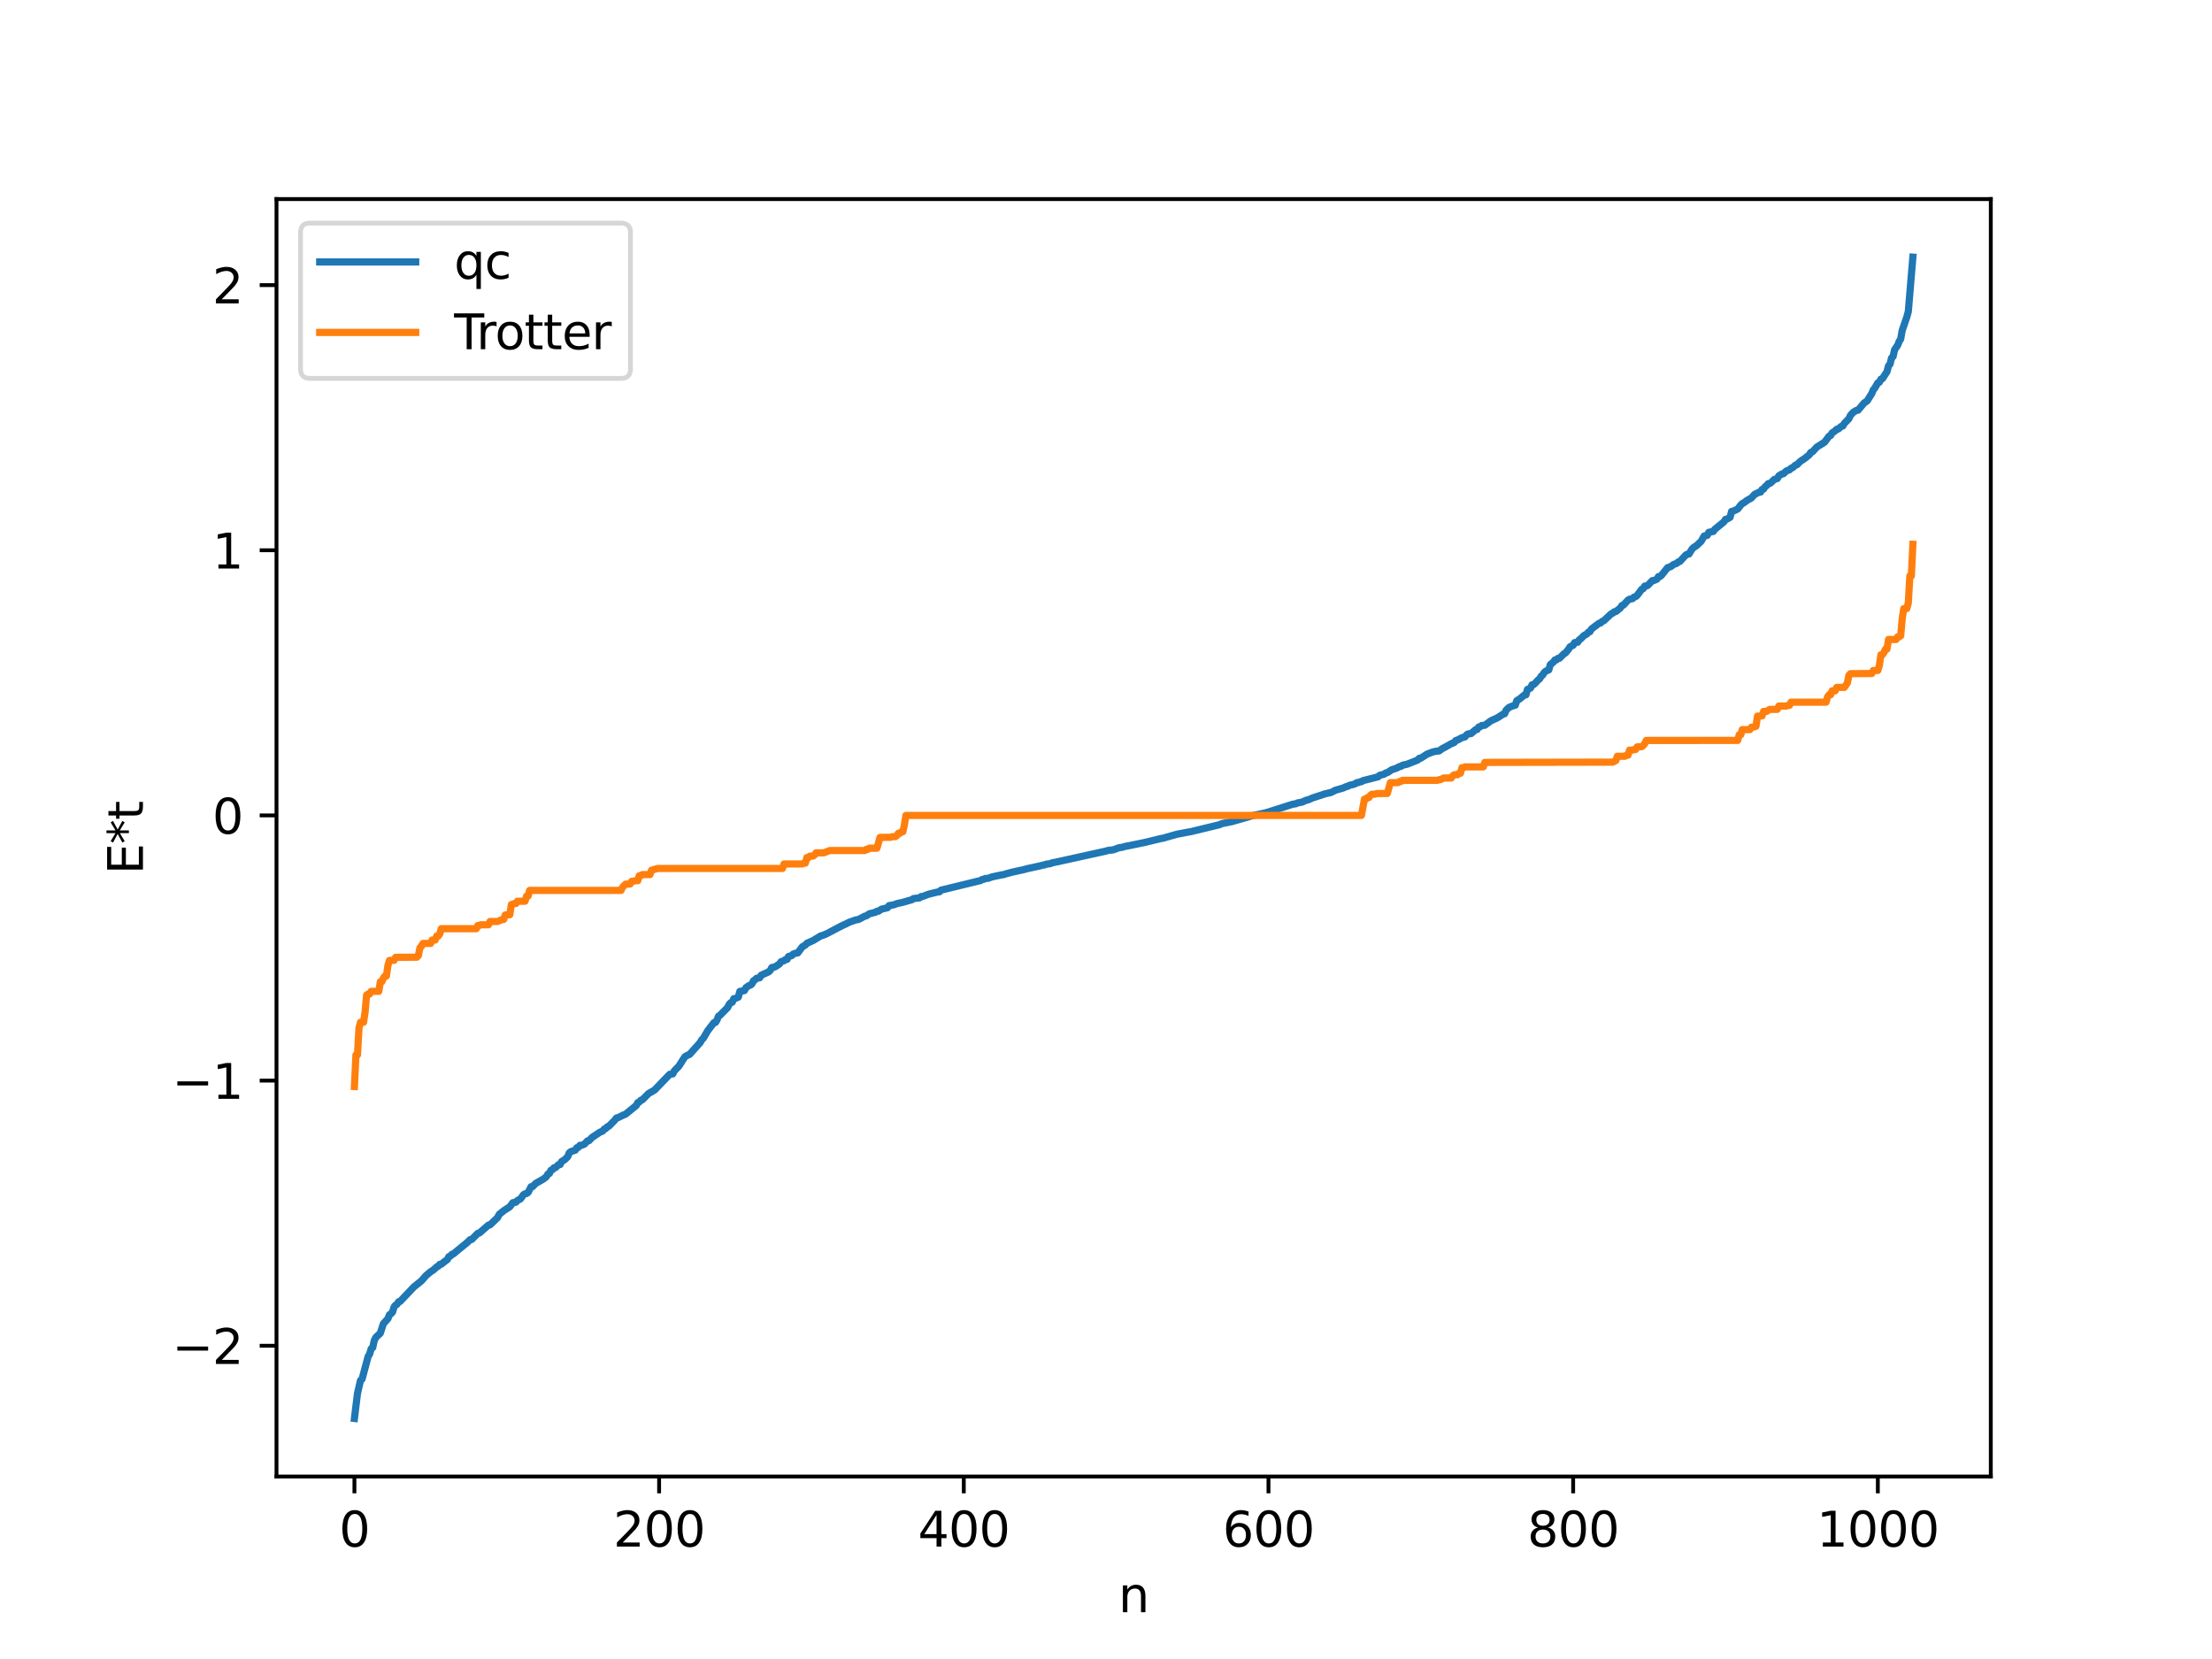 <?xml version="1.0" encoding="utf-8" standalone="no"?>
<!DOCTYPE svg PUBLIC "-//W3C//DTD SVG 1.1//EN"
  "http://www.w3.org/Graphics/SVG/1.1/DTD/svg11.dtd">
<svg xmlns:xlink="http://www.w3.org/1999/xlink" width="460.8pt" height="345.6pt" viewBox="0 0 460.8 345.6" xmlns="http://www.w3.org/2000/svg" version="1.1">
 <defs>
  <style type="text/css">*{stroke-linejoin: round; stroke-linecap: butt}</style>
 </defs>
 <g id="figure_1">
  <g id="patch_1">
   <path d="M 0 345.6 
L 460.8 345.6 
L 460.8 0 
L 0 0 
z
" style="fill: #ffffff"/>
  </g>
  <g id="axes_1">
   <g id="patch_2">
    <path d="M 57.6 307.584 
L 414.72 307.584 
L 414.72 41.472 
L 57.6 41.472 
z
" style="fill: #ffffff"/>
   </g>
   <g id="matplotlib.axis_1">
    <g id="xtick_1">
     <g id="line2d_1">
      <defs>
       <path id="m9f59601965" d="M 0 0 
L 0 3.5 
" style="stroke: #000000; stroke-width: 0.8"/>
      </defs>
      <g>
       <use xlink:href="#m9f59601965" x="73.833" y="307.584" style="stroke: #000000; stroke-width: 0.8"/>
      </g>
     </g>
     <g id="text_1">
      <!-- 0 -->
      <g transform="translate(70.651 322.182) scale(0.1 -0.1)">
       <defs>
        <path id="DejaVuSans-30" d="M 2034 4250 
Q 1547 4250 1301 3770 
Q 1056 3291 1056 2328 
Q 1056 1369 1301 889 
Q 1547 409 2034 409 
Q 2525 409 2770 889 
Q 3016 1369 3016 2328 
Q 3016 3291 2770 3770 
Q 2525 4250 2034 4250 
z
M 2034 4750 
Q 2819 4750 3233 4129 
Q 3647 3509 3647 2328 
Q 3647 1150 3233 529 
Q 2819 -91 2034 -91 
Q 1250 -91 836 529 
Q 422 1150 422 2328 
Q 422 3509 836 4129 
Q 1250 4750 2034 4750 
z
" transform="scale(0.016)"/>
       </defs>
       <use xlink:href="#DejaVuSans-30"/>
      </g>
     </g>
    </g>
    <g id="xtick_2">
     <g id="line2d_2">
      <g>
       <use xlink:href="#m9f59601965" x="137.304" y="307.584" style="stroke: #000000; stroke-width: 0.8"/>
      </g>
     </g>
     <g id="text_2">
      <!-- 200 -->
      <g transform="translate(127.76 322.182) scale(0.1 -0.1)">
       <defs>
        <path id="DejaVuSans-32" d="M 1228 531 
L 3431 531 
L 3431 0 
L 469 0 
L 469 531 
Q 828 903 1448 1529 
Q 2069 2156 2228 2338 
Q 2531 2678 2651 2914 
Q 2772 3150 2772 3378 
Q 2772 3750 2511 3984 
Q 2250 4219 1831 4219 
Q 1534 4219 1204 4116 
Q 875 4013 500 3803 
L 500 4441 
Q 881 4594 1212 4672 
Q 1544 4750 1819 4750 
Q 2544 4750 2975 4387 
Q 3406 4025 3406 3419 
Q 3406 3131 3298 2873 
Q 3191 2616 2906 2266 
Q 2828 2175 2409 1742 
Q 1991 1309 1228 531 
z
" transform="scale(0.016)"/>
       </defs>
       <use xlink:href="#DejaVuSans-32"/>
       <use xlink:href="#DejaVuSans-30" x="63.623"/>
       <use xlink:href="#DejaVuSans-30" x="127.246"/>
      </g>
     </g>
    </g>
    <g id="xtick_3">
     <g id="line2d_3">
      <g>
       <use xlink:href="#m9f59601965" x="200.775" y="307.584" style="stroke: #000000; stroke-width: 0.8"/>
      </g>
     </g>
     <g id="text_3">
      <!-- 400 -->
      <g transform="translate(191.231 322.182) scale(0.1 -0.1)">
       <defs>
        <path id="DejaVuSans-34" d="M 2419 4116 
L 825 1625 
L 2419 1625 
L 2419 4116 
z
M 2253 4666 
L 3047 4666 
L 3047 1625 
L 3713 1625 
L 3713 1100 
L 3047 1100 
L 3047 0 
L 2419 0 
L 2419 1100 
L 313 1100 
L 313 1709 
L 2253 4666 
z
" transform="scale(0.016)"/>
       </defs>
       <use xlink:href="#DejaVuSans-34"/>
       <use xlink:href="#DejaVuSans-30" x="63.623"/>
       <use xlink:href="#DejaVuSans-30" x="127.246"/>
      </g>
     </g>
    </g>
    <g id="xtick_4">
     <g id="line2d_4">
      <g>
       <use xlink:href="#m9f59601965" x="264.246" y="307.584" style="stroke: #000000; stroke-width: 0.8"/>
      </g>
     </g>
     <g id="text_4">
      <!-- 600 -->
      <g transform="translate(254.702 322.182) scale(0.1 -0.1)">
       <defs>
        <path id="DejaVuSans-36" d="M 2113 2584 
Q 1688 2584 1439 2293 
Q 1191 2003 1191 1497 
Q 1191 994 1439 701 
Q 1688 409 2113 409 
Q 2538 409 2786 701 
Q 3034 994 3034 1497 
Q 3034 2003 2786 2293 
Q 2538 2584 2113 2584 
z
M 3366 4563 
L 3366 3988 
Q 3128 4100 2886 4159 
Q 2644 4219 2406 4219 
Q 1781 4219 1451 3797 
Q 1122 3375 1075 2522 
Q 1259 2794 1537 2939 
Q 1816 3084 2150 3084 
Q 2853 3084 3261 2657 
Q 3669 2231 3669 1497 
Q 3669 778 3244 343 
Q 2819 -91 2113 -91 
Q 1303 -91 875 529 
Q 447 1150 447 2328 
Q 447 3434 972 4092 
Q 1497 4750 2381 4750 
Q 2619 4750 2861 4703 
Q 3103 4656 3366 4563 
z
" transform="scale(0.016)"/>
       </defs>
       <use xlink:href="#DejaVuSans-36"/>
       <use xlink:href="#DejaVuSans-30" x="63.623"/>
       <use xlink:href="#DejaVuSans-30" x="127.246"/>
      </g>
     </g>
    </g>
    <g id="xtick_5">
     <g id="line2d_5">
      <g>
       <use xlink:href="#m9f59601965" x="327.717" y="307.584" style="stroke: #000000; stroke-width: 0.8"/>
      </g>
     </g>
     <g id="text_5">
      <!-- 800 -->
      <g transform="translate(318.173 322.182) scale(0.1 -0.1)">
       <defs>
        <path id="DejaVuSans-38" d="M 2034 2216 
Q 1584 2216 1326 1975 
Q 1069 1734 1069 1313 
Q 1069 891 1326 650 
Q 1584 409 2034 409 
Q 2484 409 2743 651 
Q 3003 894 3003 1313 
Q 3003 1734 2745 1975 
Q 2488 2216 2034 2216 
z
M 1403 2484 
Q 997 2584 770 2862 
Q 544 3141 544 3541 
Q 544 4100 942 4425 
Q 1341 4750 2034 4750 
Q 2731 4750 3128 4425 
Q 3525 4100 3525 3541 
Q 3525 3141 3298 2862 
Q 3072 2584 2669 2484 
Q 3125 2378 3379 2068 
Q 3634 1759 3634 1313 
Q 3634 634 3220 271 
Q 2806 -91 2034 -91 
Q 1263 -91 848 271 
Q 434 634 434 1313 
Q 434 1759 690 2068 
Q 947 2378 1403 2484 
z
M 1172 3481 
Q 1172 3119 1398 2916 
Q 1625 2713 2034 2713 
Q 2441 2713 2670 2916 
Q 2900 3119 2900 3481 
Q 2900 3844 2670 4047 
Q 2441 4250 2034 4250 
Q 1625 4250 1398 4047 
Q 1172 3844 1172 3481 
z
" transform="scale(0.016)"/>
       </defs>
       <use xlink:href="#DejaVuSans-38"/>
       <use xlink:href="#DejaVuSans-30" x="63.623"/>
       <use xlink:href="#DejaVuSans-30" x="127.246"/>
      </g>
     </g>
    </g>
    <g id="xtick_6">
     <g id="line2d_6">
      <g>
       <use xlink:href="#m9f59601965" x="391.188" y="307.584" style="stroke: #000000; stroke-width: 0.8"/>
      </g>
     </g>
     <g id="text_6">
      <!-- 1000 -->
      <g transform="translate(378.463 322.182) scale(0.1 -0.1)">
       <defs>
        <path id="DejaVuSans-31" d="M 794 531 
L 1825 531 
L 1825 4091 
L 703 3866 
L 703 4441 
L 1819 4666 
L 2450 4666 
L 2450 531 
L 3481 531 
L 3481 0 
L 794 0 
L 794 531 
z
" transform="scale(0.016)"/>
       </defs>
       <use xlink:href="#DejaVuSans-31"/>
       <use xlink:href="#DejaVuSans-30" x="63.623"/>
       <use xlink:href="#DejaVuSans-30" x="127.246"/>
       <use xlink:href="#DejaVuSans-30" x="190.869"/>
      </g>
     </g>
    </g>
    <g id="text_7">
     <!-- n -->
     <g transform="translate(232.991 335.861) scale(0.1 -0.1)">
      <defs>
       <path id="DejaVuSans-6e" d="M 3513 2113 
L 3513 0 
L 2938 0 
L 2938 2094 
Q 2938 2591 2744 2837 
Q 2550 3084 2163 3084 
Q 1697 3084 1428 2787 
Q 1159 2491 1159 1978 
L 1159 0 
L 581 0 
L 581 3500 
L 1159 3500 
L 1159 2956 
Q 1366 3272 1645 3428 
Q 1925 3584 2291 3584 
Q 2894 3584 3203 3211 
Q 3513 2838 3513 2113 
z
" transform="scale(0.016)"/>
      </defs>
      <use xlink:href="#DejaVuSans-6e"/>
     </g>
    </g>
   </g>
   <g id="matplotlib.axis_2">
    <g id="ytick_1">
     <g id="line2d_7">
      <defs>
       <path id="mee20b2d5c6" d="M 0 0 
L -3.5 0 
" style="stroke: #000000; stroke-width: 0.8"/>
      </defs>
      <g>
       <use xlink:href="#mee20b2d5c6" x="57.6" y="280.341" style="stroke: #000000; stroke-width: 0.8"/>
      </g>
     </g>
     <g id="text_8">
      <!-- −2 -->
      <g transform="translate(35.858 284.141) scale(0.1 -0.1)">
       <defs>
        <path id="DejaVuSans-2212" d="M 678 2272 
L 4684 2272 
L 4684 1741 
L 678 1741 
L 678 2272 
z
" transform="scale(0.016)"/>
       </defs>
       <use xlink:href="#DejaVuSans-2212"/>
       <use xlink:href="#DejaVuSans-32" x="83.789"/>
      </g>
     </g>
    </g>
    <g id="ytick_2">
     <g id="line2d_8">
      <g>
       <use xlink:href="#mee20b2d5c6" x="57.6" y="225.105" style="stroke: #000000; stroke-width: 0.8"/>
      </g>
     </g>
     <g id="text_9">
      <!-- −1 -->
      <g transform="translate(35.858 228.904) scale(0.1 -0.1)">
       <use xlink:href="#DejaVuSans-2212"/>
       <use xlink:href="#DejaVuSans-31" x="83.789"/>
      </g>
     </g>
    </g>
    <g id="ytick_3">
     <g id="line2d_9">
      <g>
       <use xlink:href="#mee20b2d5c6" x="57.6" y="169.868" style="stroke: #000000; stroke-width: 0.8"/>
      </g>
     </g>
     <g id="text_10">
      <!-- 0 -->
      <g transform="translate(44.237 173.667) scale(0.1 -0.1)">
       <use xlink:href="#DejaVuSans-30"/>
      </g>
     </g>
    </g>
    <g id="ytick_4">
     <g id="line2d_10">
      <g>
       <use xlink:href="#mee20b2d5c6" x="57.6" y="114.631" style="stroke: #000000; stroke-width: 0.8"/>
      </g>
     </g>
     <g id="text_11">
      <!-- 1 -->
      <g transform="translate(44.237 118.43) scale(0.1 -0.1)">
       <use xlink:href="#DejaVuSans-31"/>
      </g>
     </g>
    </g>
    <g id="ytick_5">
     <g id="line2d_11">
      <g>
       <use xlink:href="#mee20b2d5c6" x="57.6" y="59.394" style="stroke: #000000; stroke-width: 0.8"/>
      </g>
     </g>
     <g id="text_12">
      <!-- 2 -->
      <g transform="translate(44.237 63.193) scale(0.1 -0.1)">
       <use xlink:href="#DejaVuSans-32"/>
      </g>
     </g>
    </g>
    <g id="text_13">
     <!-- E*t -->
     <g transform="translate(29.778 182.148) rotate(-90) scale(0.1 -0.1)">
      <defs>
       <path id="DejaVuSans-45" d="M 628 4666 
L 3578 4666 
L 3578 4134 
L 1259 4134 
L 1259 2753 
L 3481 2753 
L 3481 2222 
L 1259 2222 
L 1259 531 
L 3634 531 
L 3634 0 
L 628 0 
L 628 4666 
z
" transform="scale(0.016)"/>
       <path id="DejaVuSans-2a" d="M 3009 3897 
L 1888 3291 
L 3009 2681 
L 2828 2375 
L 1778 3009 
L 1778 1831 
L 1422 1831 
L 1422 3009 
L 372 2375 
L 191 2681 
L 1313 3291 
L 191 3897 
L 372 4206 
L 1422 3572 
L 1422 4750 
L 1778 4750 
L 1778 3572 
L 2828 4206 
L 3009 3897 
z
" transform="scale(0.016)"/>
       <path id="DejaVuSans-74" d="M 1172 4494 
L 1172 3500 
L 2356 3500 
L 2356 3053 
L 1172 3053 
L 1172 1153 
Q 1172 725 1289 603 
Q 1406 481 1766 481 
L 2356 481 
L 2356 0 
L 1766 0 
Q 1100 0 847 248 
Q 594 497 594 1153 
L 594 3053 
L 172 3053 
L 172 3500 
L 594 3500 
L 594 4494 
L 1172 4494 
z
" transform="scale(0.016)"/>
      </defs>
      <use xlink:href="#DejaVuSans-45"/>
      <use xlink:href="#DejaVuSans-2a" x="63.184"/>
      <use xlink:href="#DejaVuSans-74" x="113.184"/>
     </g>
    </g>
   </g>
   <g id="line2d_12">
    <path d="M 73.833 295.488 
L 74.467 290.296 
L 75.102 287.555 
L 75.42 287.301 
L 76.689 282.575 
L 77.006 282.058 
L 77.324 280.969 
L 77.641 280.729 
L 77.958 279.279 
L 78.276 278.622 
L 79.228 277.72 
L 79.862 275.758 
L 80.815 274.694 
L 81.132 273.88 
L 81.449 273.679 
L 81.767 273.335 
L 82.084 272.274 
L 82.401 271.883 
L 82.719 271.695 
L 83.036 271.183 
L 83.353 271.111 
L 83.988 270.436 
L 86.21 268.094 
L 87.796 266.821 
L 88.748 265.727 
L 89.7 264.933 
L 90.335 264.518 
L 90.97 263.919 
L 91.287 263.779 
L 91.605 263.392 
L 91.922 263.363 
L 92.557 262.849 
L 93.191 262.386 
L 93.509 261.788 
L 93.826 261.655 
L 94.143 261.295 
L 94.461 261.206 
L 95.096 260.667 
L 97.317 258.847 
L 97.952 258.232 
L 98.269 258.201 
L 99.539 256.921 
L 99.856 256.867 
L 101.76 255.205 
L 102.077 255.163 
L 103.664 253.638 
L 103.981 252.986 
L 104.934 252.217 
L 106.203 251.391 
L 106.838 250.542 
L 107.472 250.441 
L 107.79 250.086 
L 108.424 249.755 
L 109.059 248.875 
L 109.377 248.689 
L 109.694 248.634 
L 110.011 248.407 
L 110.646 247.202 
L 110.963 247.185 
L 111.598 246.526 
L 113.185 245.624 
L 113.82 245.128 
L 114.137 244.577 
L 114.454 244.447 
L 114.772 243.784 
L 115.089 243.663 
L 115.406 243.27 
L 115.724 243.238 
L 116.358 242.618 
L 116.676 242.599 
L 116.993 241.982 
L 117.628 241.584 
L 118.262 240.972 
L 118.58 240.179 
L 118.897 239.911 
L 119.849 239.6 
L 120.167 239.088 
L 120.484 239.015 
L 120.801 238.595 
L 121.119 238.592 
L 121.753 238.341 
L 122.388 237.665 
L 122.705 237.617 
L 123.34 236.946 
L 124.927 235.886 
L 125.562 235.614 
L 125.879 235.195 
L 126.196 235.102 
L 126.514 234.726 
L 126.831 234.617 
L 128.1 233.318 
L 128.418 232.897 
L 128.735 232.838 
L 129.687 232.356 
L 130.322 232.102 
L 132.543 230.291 
L 132.861 229.693 
L 133.178 229.56 
L 133.496 229.2 
L 133.813 229.111 
L 135.082 227.82 
L 136.352 227.079 
L 139.525 223.791 
L 140.16 223.709 
L 140.477 223.068 
L 141.429 222.097 
L 142.381 220.597 
L 142.699 220.122 
L 143.334 219.769 
L 143.651 219.656 
L 145.872 217.167 
L 146.19 216.594 
L 146.507 216.311 
L 147.459 214.679 
L 148.729 213.033 
L 149.046 212.997 
L 149.363 212.482 
L 149.681 211.69 
L 149.998 211.489 
L 151.585 209.888 
L 151.902 209.228 
L 152.22 208.878 
L 152.537 208.79 
L 152.854 208.043 
L 153.172 208.001 
L 153.806 207.716 
L 154.124 206.527 
L 155.076 206.357 
L 155.393 205.752 
L 156.028 205.311 
L 156.345 205.214 
L 156.662 204.933 
L 156.98 204.304 
L 157.297 204.114 
L 157.615 203.79 
L 158.249 203.691 
L 158.567 203.161 
L 160.153 202.442 
L 160.471 202.12 
L 160.788 201.548 
L 161.423 201.432 
L 162.375 200.817 
L 162.692 200.348 
L 163.327 200.133 
L 163.644 199.87 
L 163.962 199.857 
L 164.279 199.244 
L 164.914 199.082 
L 165.231 198.754 
L 165.866 198.541 
L 166.183 198.511 
L 167.135 197.242 
L 167.77 196.87 
L 168.087 196.507 
L 169.357 195.945 
L 170.943 194.985 
L 171.578 194.788 
L 172.213 194.512 
L 175.386 192.846 
L 176.021 192.562 
L 176.973 192.093 
L 178.243 191.651 
L 178.877 191.534 
L 180.147 190.854 
L 180.464 190.794 
L 181.099 190.359 
L 182.368 190.041 
L 182.686 189.827 
L 183.003 189.815 
L 183.638 189.394 
L 184.907 189.087 
L 185.224 188.648 
L 186.177 188.496 
L 186.811 188.248 
L 188.081 187.964 
L 189.985 187.42 
L 190.302 187.187 
L 191.572 187.041 
L 191.889 186.77 
L 192.206 186.751 
L 193.476 186.268 
L 195.38 185.807 
L 195.697 185.785 
L 196.015 185.44 
L 196.649 185.286 
L 203.948 183.508 
L 204.266 183.446 
L 204.583 183.219 
L 204.9 183.191 
L 205.218 183.017 
L 205.853 182.969 
L 206.487 182.727 
L 207.122 182.573 
L 208.709 182.239 
L 209.026 182.206 
L 209.661 182.005 
L 210.93 181.669 
L 212.517 181.322 
L 213.152 181.195 
L 214.104 180.931 
L 215.056 180.731 
L 216.643 180.381 
L 217.277 180.214 
L 217.595 180.19 
L 217.912 180.031 
L 218.864 179.905 
L 219.181 179.743 
L 219.816 179.619 
L 220.451 179.489 
L 230.289 177.317 
L 230.924 177.139 
L 231.876 177.051 
L 233.145 176.584 
L 233.78 176.509 
L 234.415 176.316 
L 235.367 176.137 
L 238.54 175.481 
L 242.031 174.637 
L 242.348 174.613 
L 242.983 174.403 
L 245.205 173.782 
L 247.426 173.355 
L 248.061 173.253 
L 252.821 172.097 
L 254.091 171.786 
L 254.408 171.614 
L 255.043 171.476 
L 256.629 171.166 
L 257.264 170.979 
L 261.072 169.88 
L 263.611 169.329 
L 264.246 169.147 
L 269.324 167.525 
L 269.958 167.442 
L 270.276 167.268 
L 271.228 167.1 
L 272.18 166.672 
L 272.497 166.636 
L 273.449 166.216 
L 275.353 165.6 
L 275.988 165.379 
L 276.94 165.159 
L 277.258 165.099 
L 278.21 164.613 
L 279.796 164.161 
L 280.431 163.868 
L 280.748 163.816 
L 281.066 163.608 
L 281.7 163.471 
L 282.335 163.272 
L 282.653 163.036 
L 282.97 163.029 
L 283.287 162.871 
L 283.605 162.849 
L 283.922 162.625 
L 287.096 161.821 
L 287.413 161.509 
L 288.365 161.273 
L 288.682 161.02 
L 289 160.963 
L 289.952 160.335 
L 290.904 160.033 
L 291.539 159.684 
L 291.856 159.642 
L 292.173 159.408 
L 293.125 159.2 
L 295.347 158.325 
L 295.664 157.96 
L 295.981 157.947 
L 297.251 157.114 
L 298.52 156.63 
L 299.155 156.494 
L 299.79 156.429 
L 300.424 155.968 
L 301.059 155.641 
L 302.329 154.925 
L 302.963 154.655 
L 303.281 154.257 
L 303.598 154.178 
L 304.55 153.677 
L 305.185 153.503 
L 305.502 153.101 
L 305.82 152.888 
L 306.454 152.816 
L 307.406 152.001 
L 307.724 151.96 
L 308.041 151.451 
L 308.358 151.391 
L 308.676 151.136 
L 309.31 151.087 
L 310.58 150.155 
L 311.849 149.581 
L 312.484 149.187 
L 313.119 148.76 
L 313.436 148.693 
L 313.753 147.933 
L 314.388 147.346 
L 315.34 146.984 
L 315.658 146.911 
L 315.975 145.972 
L 316.61 145.569 
L 317.562 144.778 
L 317.879 144.751 
L 318.196 143.621 
L 318.831 143.339 
L 319.148 142.662 
L 319.466 142.62 
L 319.783 142.353 
L 320.418 141.654 
L 320.735 141.421 
L 321.053 140.866 
L 321.37 140.614 
L 321.687 140.098 
L 322.005 139.811 
L 322.639 139.55 
L 322.957 138.446 
L 323.591 137.947 
L 323.909 137.482 
L 324.226 137.474 
L 324.543 137.152 
L 324.861 137.13 
L 325.813 136.184 
L 326.13 136.012 
L 326.765 135.234 
L 327.082 134.722 
L 327.717 134.42 
L 328.034 133.861 
L 328.669 133.785 
L 328.986 133.283 
L 329.304 133.073 
L 329.939 132.414 
L 330.573 132.066 
L 330.891 131.685 
L 331.208 131.595 
L 331.525 131.034 
L 333.112 129.845 
L 333.429 129.782 
L 333.747 129.448 
L 334.064 129.346 
L 335.651 127.867 
L 335.968 127.733 
L 336.286 127.451 
L 336.603 127.406 
L 337.555 126.645 
L 337.872 126.144 
L 338.19 126.047 
L 339.142 125.024 
L 339.459 124.839 
L 340.094 124.708 
L 340.411 124.383 
L 340.729 124.298 
L 341.046 124.03 
L 341.998 122.761 
L 342.315 122.624 
L 342.633 122.083 
L 342.95 122.077 
L 343.267 121.935 
L 343.902 121.285 
L 344.22 120.946 
L 344.537 120.927 
L 345.172 120.651 
L 345.489 120.111 
L 345.806 120.101 
L 346.124 119.83 
L 347.393 118.252 
L 348.028 118.047 
L 348.662 117.578 
L 349.297 117.361 
L 349.615 117.053 
L 349.932 116.972 
L 351.201 115.607 
L 351.519 115.443 
L 351.836 115.419 
L 352.471 114.399 
L 352.788 114.066 
L 353.423 113.667 
L 354.375 112.761 
L 355.01 111.654 
L 355.644 111.531 
L 355.962 110.897 
L 356.596 110.759 
L 356.914 110.714 
L 357.231 110.255 
L 358.818 108.966 
L 359.135 108.707 
L 359.453 108.191 
L 359.77 108.123 
L 360.405 107.765 
L 360.722 106.54 
L 361.039 106.482 
L 361.991 106.044 
L 362.626 105.225 
L 362.943 104.889 
L 363.261 104.758 
L 363.896 104.27 
L 364.848 103.739 
L 365.482 103.022 
L 366.434 102.534 
L 366.752 102.518 
L 367.069 101.958 
L 367.386 101.886 
L 367.704 101.381 
L 368.021 101.166 
L 368.339 100.758 
L 368.656 100.719 
L 368.973 100.51 
L 369.608 99.877 
L 370.243 99.693 
L 370.56 99.133 
L 371.195 98.732 
L 371.512 98.689 
L 372.147 98.099 
L 372.781 97.876 
L 373.099 97.547 
L 373.416 97.444 
L 374.051 96.881 
L 374.368 96.79 
L 375.003 96.133 
L 375.955 95.506 
L 376.907 94.74 
L 377.224 94.239 
L 377.542 94.144 
L 378.494 93.117 
L 380.081 92.129 
L 381.033 90.86 
L 381.35 90.722 
L 381.667 90.18 
L 382.302 89.758 
L 382.62 89.42 
L 382.937 89.378 
L 383.572 88.819 
L 383.889 88.746 
L 384.206 88.206 
L 385.158 87.217 
L 385.476 86.532 
L 386.11 85.846 
L 386.745 85.48 
L 387.062 85.453 
L 388.332 83.943 
L 388.967 83.511 
L 389.601 82.495 
L 389.919 82 
L 390.236 81.211 
L 390.553 80.853 
L 391.188 79.748 
L 391.505 79.628 
L 391.823 78.993 
L 392.14 78.888 
L 393.092 77.426 
L 393.41 76.213 
L 393.727 75.855 
L 394.044 74.576 
L 394.362 74.266 
L 394.679 72.849 
L 395.314 71.935 
L 395.631 71.116 
L 395.948 70.628 
L 396.266 68.822 
L 397.218 66.063 
L 397.535 64.894 
L 398.487 53.568 
L 398.487 53.568 
" clip-path="url(#p32cdb2b64c)" style="fill: none; stroke: #1f77b4; stroke-width: 1.5; stroke-linecap: square"/>
   </g>
   <g id="line2d_13">
    <path d="M 73.833 226.346 
L 74.15 219.756 
L 74.467 219.756 
L 74.785 214.122 
L 75.102 212.952 
L 75.737 212.952 
L 76.054 210.844 
L 76.372 207.286 
L 76.689 207.068 
L 77.006 207.068 
L 77.324 206.517 
L 78.91 206.517 
L 79.228 204.51 
L 79.545 204.51 
L 79.862 203.783 
L 80.18 203.334 
L 80.497 203.334 
L 80.815 201.114 
L 81.132 200.069 
L 82.084 200.052 
L 82.401 199.433 
L 86.844 199.398 
L 87.162 199.059 
L 87.479 197.451 
L 87.796 197.095 
L 88.114 196.538 
L 89.7 196.538 
L 90.018 195.827 
L 90.653 195.827 
L 90.97 195 
L 91.287 195 
L 91.605 194.57 
L 91.922 193.462 
L 99.221 193.462 
L 99.539 192.803 
L 99.856 192.803 
L 100.173 192.646 
L 101.76 192.646 
L 102.077 191.963 
L 103.664 191.963 
L 104.616 191.542 
L 104.934 191.542 
L 105.251 190.604 
L 106.203 190.556 
L 106.52 188.439 
L 107.155 188.23 
L 107.472 188.23 
L 107.79 187.743 
L 109.377 187.743 
L 109.694 186.673 
L 110.011 186.673 
L 110.329 185.491 
L 129.37 185.491 
L 129.687 184.82 
L 130.322 184.188 
L 131.274 184.148 
L 131.591 183.598 
L 131.909 183.598 
L 132.226 183.473 
L 132.861 183.473 
L 133.178 182.415 
L 133.496 182.415 
L 133.813 182.194 
L 135.4 182.194 
L 135.717 181.292 
L 136.986 180.915 
L 163.01 180.915 
L 163.327 179.979 
L 167.135 179.979 
L 167.453 179.808 
L 167.77 179.808 
L 168.087 178.65 
L 168.405 178.65 
L 168.722 178.34 
L 169.357 178.34 
L 169.674 178.141 
L 169.991 177.663 
L 171.578 177.663 
L 172.848 177.183 
L 180.147 177.183 
L 180.464 176.937 
L 180.781 176.937 
L 181.099 176.695 
L 182.686 176.695 
L 183.32 174.444 
L 185.542 174.424 
L 185.859 174.293 
L 186.494 174.293 
L 186.811 174.095 
L 187.129 173.6 
L 187.446 173.6 
L 187.763 173.265 
L 188.081 173.265 
L 188.398 171.865 
L 188.715 169.868 
L 283.605 169.868 
L 284.239 166.471 
L 284.557 166.471 
L 284.874 166.135 
L 285.191 166.135 
L 285.509 165.64 
L 285.826 165.443 
L 286.461 165.443 
L 286.778 165.312 
L 289 165.292 
L 289.634 163.04 
L 291.221 163.04 
L 291.539 162.799 
L 291.856 162.799 
L 292.173 162.553 
L 299.472 162.553 
L 299.79 162.41 
L 300.107 162.41 
L 300.742 162.073 
L 302.329 162.073 
L 302.646 161.595 
L 302.963 161.395 
L 303.598 161.395 
L 303.915 161.086 
L 304.233 161.086 
L 304.55 159.928 
L 304.867 159.928 
L 305.185 159.756 
L 308.993 159.756 
L 309.31 158.82 
L 335.968 158.769 
L 336.603 158.444 
L 336.92 157.542 
L 338.507 157.542 
L 338.824 157.32 
L 339.142 157.32 
L 339.459 156.263 
L 340.094 156.263 
L 340.411 156.137 
L 340.729 156.137 
L 341.046 155.588 
L 341.998 155.548 
L 342.315 155.303 
L 342.633 154.916 
L 342.95 154.245 
L 361.991 154.244 
L 362.309 153.063 
L 362.626 153.063 
L 362.943 151.993 
L 364.53 151.993 
L 364.848 151.505 
L 365.482 151.421 
L 365.8 151.296 
L 366.117 149.179 
L 367.069 149.132 
L 367.386 148.194 
L 368.021 148.194 
L 368.656 147.773 
L 370.243 147.773 
L 370.56 147.089 
L 372.147 147.089 
L 372.464 146.933 
L 372.781 146.933 
L 373.099 146.273 
L 380.398 146.273 
L 380.715 145.166 
L 381.033 144.735 
L 381.35 144.735 
L 381.667 143.909 
L 382.302 143.909 
L 382.62 143.197 
L 384.206 143.197 
L 384.841 142.285 
L 385.158 140.676 
L 385.476 140.338 
L 389.919 140.302 
L 390.236 139.684 
L 391.188 139.666 
L 391.505 138.621 
L 391.823 136.401 
L 392.14 136.401 
L 392.458 135.952 
L 392.775 135.226 
L 393.092 135.226 
L 393.41 133.218 
L 394.996 133.218 
L 395.314 132.668 
L 395.631 132.668 
L 395.948 132.449 
L 396.266 128.891 
L 396.583 126.783 
L 397.218 126.783 
L 397.535 125.613 
L 397.853 119.98 
L 398.17 119.98 
L 398.487 113.389 
L 398.487 113.389 
" clip-path="url(#p32cdb2b64c)" style="fill: none; stroke: #ff7f0e; stroke-width: 1.5; stroke-linecap: square"/>
   </g>
   <g id="patch_3">
    <path d="M 57.6 307.584 
L 57.6 41.472 
" style="fill: none; stroke: #000000; stroke-width: 0.8; stroke-linejoin: miter; stroke-linecap: square"/>
   </g>
   <g id="patch_4">
    <path d="M 414.72 307.584 
L 414.72 41.472 
" style="fill: none; stroke: #000000; stroke-width: 0.8; stroke-linejoin: miter; stroke-linecap: square"/>
   </g>
   <g id="patch_5">
    <path d="M 57.6 307.584 
L 414.72 307.584 
" style="fill: none; stroke: #000000; stroke-width: 0.8; stroke-linejoin: miter; stroke-linecap: square"/>
   </g>
   <g id="patch_6">
    <path d="M 57.6 41.472 
L 414.72 41.472 
" style="fill: none; stroke: #000000; stroke-width: 0.8; stroke-linejoin: miter; stroke-linecap: square"/>
   </g>
   <g id="legend_1">
    <g id="patch_7">
     <path d="M 64.6 78.828 
L 129.342 78.828 
Q 131.342 78.828 131.342 76.828 
L 131.342 48.472 
Q 131.342 46.472 129.342 46.472 
L 64.6 46.472 
Q 62.6 46.472 62.6 48.472 
L 62.6 76.828 
Q 62.6 78.828 64.6 78.828 
z
" style="fill: #ffffff; opacity: 0.8; stroke: #cccccc; stroke-linejoin: miter"/>
    </g>
    <g id="line2d_14">
     <path d="M 66.6 54.57 
L 76.6 54.57 
L 86.6 54.57 
" style="fill: none; stroke: #1f77b4; stroke-width: 1.5; stroke-linecap: square"/>
    </g>
    <g id="text_14">
     <!-- qc -->
     <g transform="translate(94.6 58.07) scale(0.1 -0.1)">
      <defs>
       <path id="DejaVuSans-71" d="M 947 1747 
Q 947 1113 1208 752 
Q 1469 391 1925 391 
Q 2381 391 2643 752 
Q 2906 1113 2906 1747 
Q 2906 2381 2643 2742 
Q 2381 3103 1925 3103 
Q 1469 3103 1208 2742 
Q 947 2381 947 1747 
z
M 2906 525 
Q 2725 213 2448 61 
Q 2172 -91 1784 -91 
Q 1150 -91 751 415 
Q 353 922 353 1747 
Q 353 2572 751 3078 
Q 1150 3584 1784 3584 
Q 2172 3584 2448 3432 
Q 2725 3281 2906 2969 
L 2906 3500 
L 3481 3500 
L 3481 -1331 
L 2906 -1331 
L 2906 525 
z
" transform="scale(0.016)"/>
       <path id="DejaVuSans-63" d="M 3122 3366 
L 3122 2828 
Q 2878 2963 2633 3030 
Q 2388 3097 2138 3097 
Q 1578 3097 1268 2742 
Q 959 2388 959 1747 
Q 959 1106 1268 751 
Q 1578 397 2138 397 
Q 2388 397 2633 464 
Q 2878 531 3122 666 
L 3122 134 
Q 2881 22 2623 -34 
Q 2366 -91 2075 -91 
Q 1284 -91 818 406 
Q 353 903 353 1747 
Q 353 2603 823 3093 
Q 1294 3584 2113 3584 
Q 2378 3584 2631 3529 
Q 2884 3475 3122 3366 
z
" transform="scale(0.016)"/>
      </defs>
      <use xlink:href="#DejaVuSans-71"/>
      <use xlink:href="#DejaVuSans-63" x="63.477"/>
     </g>
    </g>
    <g id="line2d_15">
     <path d="M 66.6 69.249 
L 76.6 69.249 
L 86.6 69.249 
" style="fill: none; stroke: #ff7f0e; stroke-width: 1.5; stroke-linecap: square"/>
    </g>
    <g id="text_15">
     <!-- Trotter -->
     <g transform="translate(94.6 72.749) scale(0.1 -0.1)">
      <defs>
       <path id="DejaVuSans-54" d="M -19 4666 
L 3928 4666 
L 3928 4134 
L 2272 4134 
L 2272 0 
L 1638 0 
L 1638 4134 
L -19 4134 
L -19 4666 
z
" transform="scale(0.016)"/>
       <path id="DejaVuSans-72" d="M 2631 2963 
Q 2534 3019 2420 3045 
Q 2306 3072 2169 3072 
Q 1681 3072 1420 2755 
Q 1159 2438 1159 1844 
L 1159 0 
L 581 0 
L 581 3500 
L 1159 3500 
L 1159 2956 
Q 1341 3275 1631 3429 
Q 1922 3584 2338 3584 
Q 2397 3584 2469 3576 
Q 2541 3569 2628 3553 
L 2631 2963 
z
" transform="scale(0.016)"/>
       <path id="DejaVuSans-6f" d="M 1959 3097 
Q 1497 3097 1228 2736 
Q 959 2375 959 1747 
Q 959 1119 1226 758 
Q 1494 397 1959 397 
Q 2419 397 2687 759 
Q 2956 1122 2956 1747 
Q 2956 2369 2687 2733 
Q 2419 3097 1959 3097 
z
M 1959 3584 
Q 2709 3584 3137 3096 
Q 3566 2609 3566 1747 
Q 3566 888 3137 398 
Q 2709 -91 1959 -91 
Q 1206 -91 779 398 
Q 353 888 353 1747 
Q 353 2609 779 3096 
Q 1206 3584 1959 3584 
z
" transform="scale(0.016)"/>
       <path id="DejaVuSans-65" d="M 3597 1894 
L 3597 1613 
L 953 1613 
Q 991 1019 1311 708 
Q 1631 397 2203 397 
Q 2534 397 2845 478 
Q 3156 559 3463 722 
L 3463 178 
Q 3153 47 2828 -22 
Q 2503 -91 2169 -91 
Q 1331 -91 842 396 
Q 353 884 353 1716 
Q 353 2575 817 3079 
Q 1281 3584 2069 3584 
Q 2775 3584 3186 3129 
Q 3597 2675 3597 1894 
z
M 3022 2063 
Q 3016 2534 2758 2815 
Q 2500 3097 2075 3097 
Q 1594 3097 1305 2825 
Q 1016 2553 972 2059 
L 3022 2063 
z
" transform="scale(0.016)"/>
      </defs>
      <use xlink:href="#DejaVuSans-54"/>
      <use xlink:href="#DejaVuSans-72" x="46.334"/>
      <use xlink:href="#DejaVuSans-6f" x="85.197"/>
      <use xlink:href="#DejaVuSans-74" x="146.379"/>
      <use xlink:href="#DejaVuSans-74" x="185.588"/>
      <use xlink:href="#DejaVuSans-65" x="224.797"/>
      <use xlink:href="#DejaVuSans-72" x="286.32"/>
     </g>
    </g>
   </g>
  </g>
 </g>
 <defs>
  <clipPath id="p32cdb2b64c">
   <rect x="57.6" y="41.472" width="357.12" height="266.112"/>
  </clipPath>
 </defs>
</svg>

